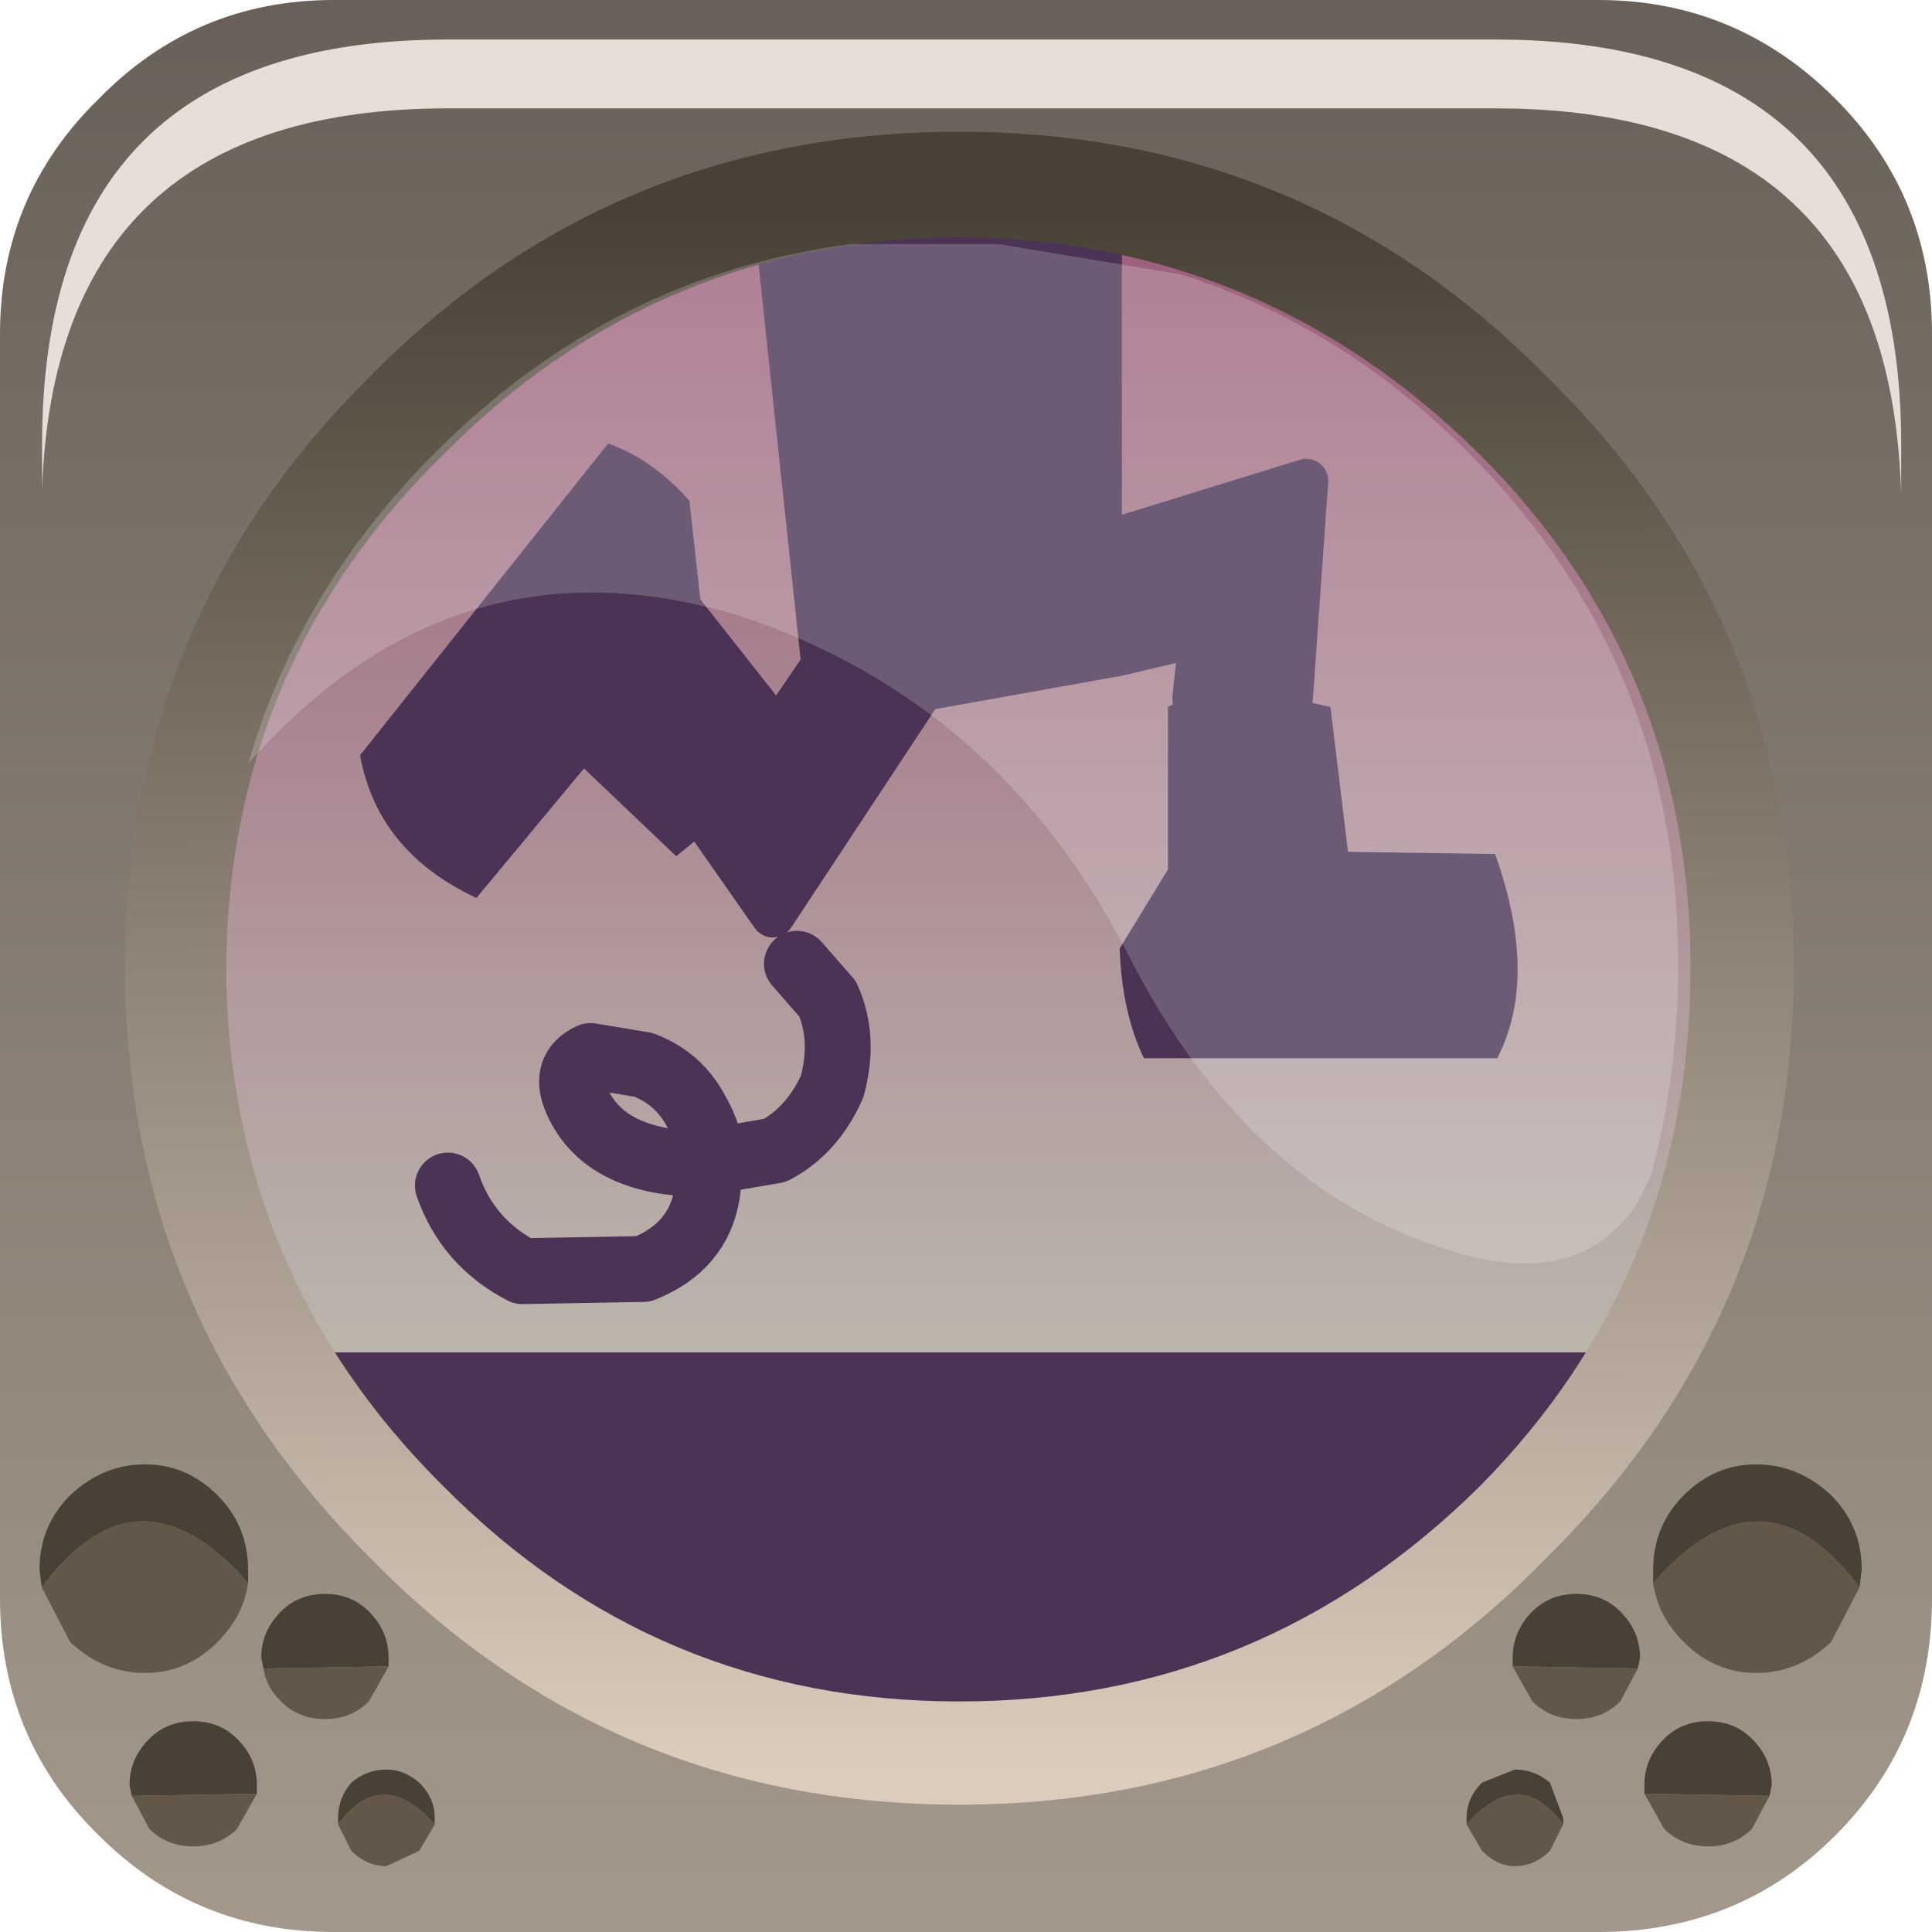 <?xml version="1.0" encoding="UTF-8" standalone="no"?>
<svg xmlns:xlink="http://www.w3.org/1999/xlink" height="66.0px" width="66.0px" xmlns="http://www.w3.org/2000/svg">
  <g transform="matrix(1.5, 0.0, 0.0, 1.5, -0.075, 0.0)">
    <use height="44.0" transform="matrix(1.0, 0.0, 0.0, 1.0, 0.05, 0.0)" width="44.0" xlink:href="#shape0"/>
    <use height="0.0" transform="matrix(1.212, 0.0, 0.0, 1.212, 1.15, 0.9)" width="0.0" xlink:href="#sprite0"/>
    <use height="20.15" transform="matrix(1.155, 0.0, 0.0, 1.155, 5.7, 5.5)" width="28.2" xlink:href="#sprite1"/>
    <use height="8.6" transform="matrix(1.208, 0.0, 0.0, 1.206, 1.008, 0.9)" width="35.05" xlink:href="#sprite2"/>
  </g>
  <defs>
    <g id="shape0" transform="matrix(1.0, 0.0, 0.0, 1.0, -0.05, 0.0)">
      <path d="M7.65 0.0 L36.45 0.0 Q39.6 0.0 41.85 2.25 44.05 4.45 44.05 7.6 L44.05 36.4 Q44.05 39.6 41.85 41.8 39.65 44.0 36.45 44.0 L7.65 44.0 Q4.5 44.0 2.3 41.8 0.05 39.6 0.05 36.4 L0.05 7.6 Q0.05 4.45 2.3 2.25 4.5 0.0 7.65 0.0" fill="url(#gradient0)" fill-rule="evenodd" stroke="none"/>
      <path d="M34.95 8.8 Q40.15 14.05 40.15 21.4 40.15 28.8 34.95 34.1 29.75 39.3 22.35 39.3 14.9 39.3 9.7 34.1 4.5 28.8 4.5 21.4 4.5 14.05 9.7 8.8 15.0 3.55 22.35 3.55 29.75 3.55 34.95 8.8" fill="url(#gradient1)" fill-rule="evenodd" stroke="none"/>
      <path d="M27.25 15.9 L27.4 14.45 25.5 14.9 20.75 15.75 20.95 15.85 17.65 20.85 16.25 18.85 15.45 19.5 13.35 17.5 10.9 20.45 Q8.65 19.4 8.25 17.2 L13.9 10.1 Q14.9 10.45 15.75 11.4 L16.0 13.65 18.05 16.25 18.8 15.15 17.8 5.75 25.1 5.5 25.1 12.4 29.8 10.95 29.45 15.9 30.35 16.1 30.75 19.4 34.1 19.45 Q35.1 22.25 34.15 24.1 L26.1 24.1 Q25.6 23.05 25.55 21.6 L26.65 19.8 26.65 16.1 Q26.9 15.95 27.25 15.9 M20.75 15.75 L19.05 14.7 18.8 15.15 19.05 14.7 20.75 15.75 M25.1 12.4 L25.55 12.7 25.5 14.9 25.55 12.7 25.1 12.4 M16.85 38.65 Q11.4 37.5 5.45 30.8 L37.65 30.8 Q34.95 41.65 16.85 38.65" fill="#4a3355" fill-rule="evenodd" stroke="none"/>
      <path d="M27.25 15.9 L27.4 14.45 25.5 14.9 20.75 15.75 20.95 15.85 17.65 20.85 16.25 18.85 M18.05 16.25 L18.8 15.15 17.8 5.75 25.1 5.5 25.1 12.4 29.8 10.95 29.45 15.9 M25.5 14.9 L25.55 12.7 25.1 12.4 M18.8 15.15 L19.05 14.7 20.75 15.75" fill="none" stroke="#4a3355" stroke-linecap="round" stroke-linejoin="round" stroke-width="1.0"/>
      <path d="M10.25 27.0 Q10.7 28.3 11.95 28.95 L14.7 28.9 Q15.95 28.4 16.15 27.2 L16.25 26.45 15.75 26.5 Q13.8 26.4 13.2 25.1 12.85 24.35 13.5 24.05 L14.7 24.25 Q15.5 24.55 15.9 25.3 16.25 25.9 16.25 26.45 L17.7 26.2 Q18.55 25.75 19.0 24.75 19.3 23.65 18.9 22.75 L18.2 21.95" fill="none" stroke="#4a3355" stroke-linecap="round" stroke-linejoin="round" stroke-width="1.5"/>
      <path d="M21.9 5.4 Q15.0 5.45 10.15 10.35 5.25 15.15 5.2 22.05 5.25 29.0 10.15 33.85 15.0 38.75 21.9 38.75 28.8 38.75 33.75 33.85 38.55 29.0 38.55 22.05 38.55 15.15 33.75 10.35 28.8 5.45 21.9 5.4 M40.9 22.05 Q40.9 29.9 35.3 35.45 29.8 41.1 21.9 41.1 13.95 41.1 8.45 35.45 2.9 29.9 2.9 22.05 2.9 14.1 8.45 8.6 13.95 3.0 21.9 3.0 29.8 3.0 35.3 8.6 40.9 14.1 40.9 22.05" fill="url(#gradient2)" fill-rule="evenodd" stroke="none"/>
      <path d="M1.0 36.15 L0.95 35.75 Q0.95 34.75 1.65 34.05 2.4 33.35 3.35 33.35 4.3 33.35 5.0 34.05 5.7 34.75 5.7 35.75 L5.7 36.05 Q3.2 33.2 1.0 36.15" fill="#494136" fill-rule="evenodd" stroke="none"/>
      <path d="M5.7 36.05 Q5.6 36.8 5.0 37.4 4.3 38.1 3.35 38.1 2.4 38.1 1.65 37.4 L1.0 36.15 Q3.2 33.2 5.7 36.05" fill="#625748" fill-rule="evenodd" stroke="none"/>
      <path d="M6.05 38.0 L6.0 37.75 Q6.0 37.15 6.45 36.7 6.85 36.3 7.45 36.3 8.05 36.3 8.45 36.7 8.9 37.15 8.9 37.75 L8.9 37.95 6.05 38.0" fill="#494136" fill-rule="evenodd" stroke="none"/>
      <path d="M8.9 37.95 L8.45 38.75 Q8.05 39.15 7.45 39.15 6.85 39.15 6.45 38.75 6.1 38.4 6.05 38.0 L8.9 37.95" fill="#625748" fill-rule="evenodd" stroke="none"/>
      <path d="M3.05 40.9 L3.0 40.65 Q3.0 40.05 3.45 39.6 3.85 39.2 4.45 39.2 5.05 39.2 5.45 39.6 5.9 40.05 5.9 40.65 L5.9 40.85 3.05 40.9" fill="#494136" fill-rule="evenodd" stroke="none"/>
      <path d="M5.9 40.85 L5.45 41.65 Q5.05 42.05 4.45 42.05 3.85 42.05 3.45 41.65 L3.05 40.9 5.9 40.85" fill="#625748" fill-rule="evenodd" stroke="none"/>
      <path d="M7.75 41.55 L7.75 41.4 Q7.75 40.95 8.05 40.6 8.4 40.3 8.85 40.3 9.25 40.3 9.6 40.6 9.95 40.95 9.95 41.4 L9.95 41.55 Q8.75 40.2 7.75 41.55" fill="#494136" fill-rule="evenodd" stroke="none"/>
      <path d="M9.95 41.55 L9.6 42.15 8.85 42.5 Q8.4 42.5 8.05 42.15 L7.75 41.55 Q8.75 40.2 9.95 41.55" fill="#625748" fill-rule="evenodd" stroke="none"/>
      <path d="M37.7 36.05 Q40.2 33.2 42.4 36.15 L41.75 37.4 Q41.0 38.1 40.05 38.1 39.1 38.1 38.4 37.4 37.8 36.8 37.7 36.05" fill="#625748" fill-rule="evenodd" stroke="none"/>
      <path d="M37.7 36.05 L37.7 35.75 Q37.7 34.75 38.4 34.05 39.1 33.35 40.05 33.35 41.0 33.35 41.75 34.05 42.45 34.75 42.45 35.75 L42.4 36.15 Q40.2 33.2 37.7 36.05" fill="#494136" fill-rule="evenodd" stroke="none"/>
      <path d="M34.5 37.95 L34.5 37.75 Q34.5 37.15 34.95 36.7 35.35 36.3 35.95 36.3 36.55 36.3 36.95 36.7 37.4 37.15 37.4 37.75 L37.35 38.0 34.5 37.95" fill="#494136" fill-rule="evenodd" stroke="none"/>
      <path d="M34.5 37.95 L37.35 38.0 36.95 38.75 Q36.55 39.15 35.95 39.15 35.35 39.15 34.95 38.75 L34.5 37.95" fill="#625748" fill-rule="evenodd" stroke="none"/>
      <path d="M37.5 40.85 L37.5 40.65 Q37.5 40.05 37.95 39.6 38.35 39.2 38.95 39.2 39.55 39.2 39.95 39.6 40.4 40.05 40.4 40.65 L40.35 40.9 37.5 40.85" fill="#494136" fill-rule="evenodd" stroke="none"/>
      <path d="M37.5 40.85 L40.35 40.9 39.95 41.65 Q39.55 42.05 38.95 42.05 38.35 42.05 37.95 41.65 L37.5 40.85" fill="#625748" fill-rule="evenodd" stroke="none"/>
      <path d="M33.45 41.55 L33.45 41.4 Q33.45 40.95 33.8 40.6 L34.55 40.3 Q35.0 40.3 35.35 40.6 L35.65 41.4 35.65 41.55 Q34.65 40.2 33.45 41.55" fill="#494136" fill-rule="evenodd" stroke="none"/>
      <path d="M33.45 41.55 Q34.65 40.2 35.65 41.55 L35.35 42.15 Q35.0 42.5 34.55 42.5 34.15 42.5 33.8 42.15 L33.45 41.55" fill="#625748" fill-rule="evenodd" stroke="none"/>
    </g>
    <linearGradient gradientTransform="matrix(0.0, -0.055, -0.055, 0.0, 22.1, 18.45)" gradientUnits="userSpaceOnUse" id="gradient0" spreadMethod="pad" x1="-819.2" x2="819.2">
      <stop offset="0.012" stop-color="#bcb0a0"/>
      <stop offset="1.0" stop-color="#453e3a"/>
    </linearGradient>
    <linearGradient gradientTransform="matrix(0.0, -0.017, -0.017, 0.0, 22.35, 18.05)" gradientUnits="userSpaceOnUse" id="gradient1" spreadMethod="pad" x1="-819.2" x2="819.2">
      <stop offset="0.012" stop-color="#bcb9ae"/>
      <stop offset="1.0" stop-color="#9b5b79"/>
    </linearGradient>
    <linearGradient gradientTransform="matrix(1.0E-4, 0.022, -0.023, 1.0E-4, 21.95, 22.3)" gradientUnits="userSpaceOnUse" id="gradient2" spreadMethod="pad" x1="-819.2" x2="819.2">
      <stop offset="0.012" stop-color="#494136"/>
      <stop offset="1.0" stop-color="#dbccbd"/>
    </linearGradient>
    <g id="sprite1" transform="matrix(1.0, 0.0, 0.0, 1.0, 0.0, 0.0)">
      <use height="20.15" transform="matrix(1.0, 0.0, 0.0, 1.0, 0.0, 0.0)" width="28.2" xlink:href="#shape1"/>
    </g>
    <g id="shape1" transform="matrix(1.0, 0.0, 0.0, 1.0, 0.0, 0.0)">
      <path d="M27.65 18.45 L27.4 18.95 Q26.2 20.8 23.4 19.8 19.6 18.5 17.35 14.05 14.8 9.1 9.75 7.4 4.1 5.65 0.0 10.3 1.0 6.85 3.7 4.15 7.2 0.65 11.9 0.05 L14.8 0.05 18.4 0.65 Q21.55 1.65 24.05 4.15 28.2 8.3 28.2 14.25 28.2 16.45 27.65 18.45" fill="#ffffff" fill-opacity="0.196" fill-rule="evenodd" stroke="none"/>
    </g>
    <g id="sprite2" transform="matrix(1.0, 0.0, 0.0, 1.0, 0.2, 0.0)">
      <use height="8.6" transform="matrix(1.0, 0.0, 0.0, 1.0, -0.2, 0.0)" width="35.05" xlink:href="#shape2"/>
    </g>
    <g id="shape2" transform="matrix(1.0, 0.0, 0.0, 1.0, 0.2, 0.0)">
      <path d="M34.4 4.4 Q34.85 5.8 34.85 7.65 L34.85 8.6 Q34.8 6.95 34.4 5.7 33.0 1.3 27.2 1.3 L7.45 1.3 Q0.05 1.3 -0.2 8.5 L-0.2 7.65 Q-0.2 0.0 7.45 0.0 L27.2 0.0 Q33.0 0.0 34.4 4.4" fill="#e7deda" fill-rule="evenodd" stroke="none"/>
    </g>
  </defs>
</svg>
